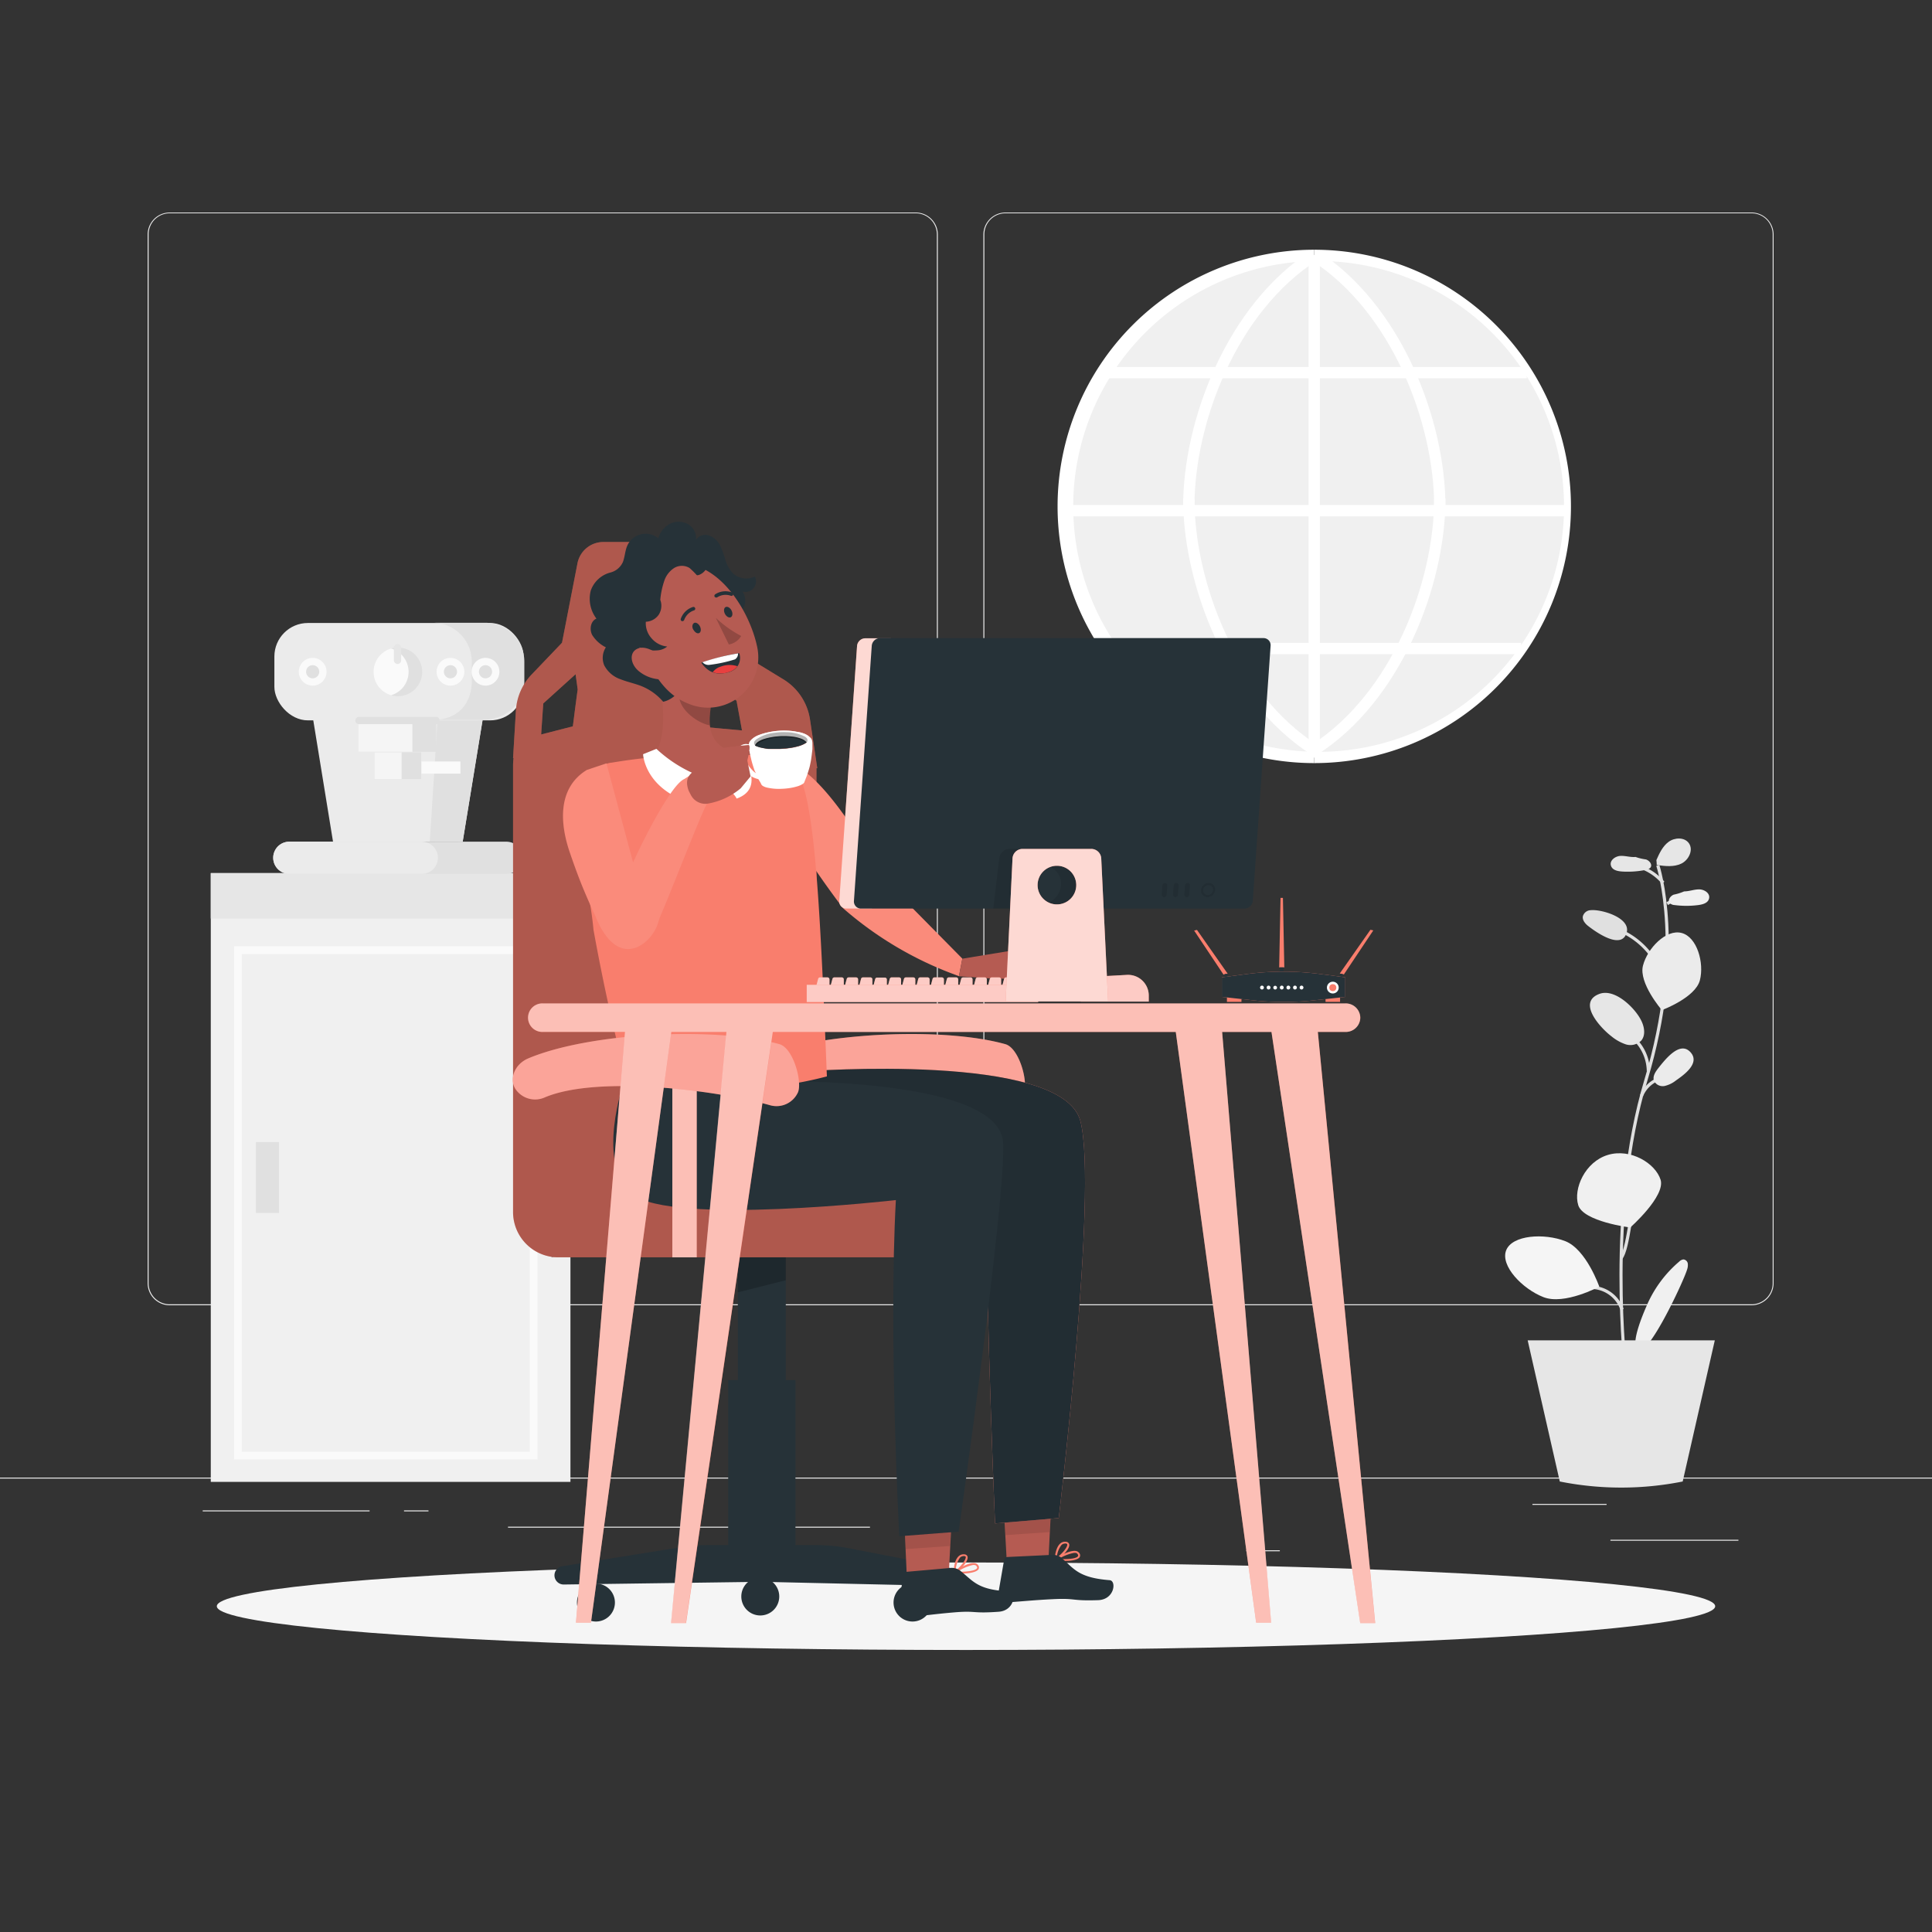 <svg xmlns="http://www.w3.org/2000/svg" viewBox="0 0 500 500"><rect x="0" y="0" width="500" height="500" fill="#333333" stroke="none"/><g id="freepik--background-complete--inject-2"><rect x="416.78" y="398.49" width="33.12" height="0.25" style="fill:#ebebeb"></rect><rect x="322.53" y="401.21" width="8.69" height="0.25" style="fill:#ebebeb"></rect><rect x="396.59" y="389.21" width="19.19" height="0.25" style="fill:#ebebeb"></rect><rect x="52.46" y="390.89" width="43.19" height="0.25" style="fill:#ebebeb"></rect><rect x="104.56" y="390.89" width="6.33" height="0.25" style="fill:#ebebeb"></rect><rect x="131.47" y="395.11" width="93.68" height="0.25" style="fill:#ebebeb"></rect><path d="M237,337.8H43.91a5.71,5.71,0,0,1-5.7-5.71V60.66A5.71,5.71,0,0,1,43.91,55H237a5.71,5.71,0,0,1,5.71,5.71V332.09A5.71,5.71,0,0,1,237,337.8ZM43.91,55.2a5.46,5.46,0,0,0-5.45,5.46V332.09a5.46,5.46,0,0,0,5.45,5.46H237a5.47,5.47,0,0,0,5.46-5.46V60.66A5.47,5.47,0,0,0,237,55.2Z" style="fill:#ebebeb"></path><path d="M453.31,337.8H260.21a5.72,5.72,0,0,1-5.71-5.71V60.66A5.72,5.72,0,0,1,260.21,55h193.1A5.71,5.71,0,0,1,459,60.66V332.09A5.71,5.71,0,0,1,453.31,337.8ZM260.21,55.2a5.47,5.47,0,0,0-5.46,5.46V332.09a5.47,5.47,0,0,0,5.46,5.46h193.1a5.47,5.47,0,0,0,5.46-5.46V60.66a5.47,5.47,0,0,0-5.46-5.46Z" style="fill:#ebebeb"></path><rect y="382.4" width="500" height="0.25" style="fill:#ebebeb"></rect><rect x="54.55" y="225.96" width="93.08" height="157.55" style="fill:#f0f0f0"></rect><rect x="54.55" y="225.96" width="97.3" height="11.75" style="fill:#e6e6e6"></rect><g id="freepik--coffee-machine--inject-2"><polygon points="119.74 217.85 86.19 217.85 80.92 185.46 125.02 185.46 119.74 217.85" style="fill:#ebebeb"></polygon><polygon points="124.89 186.43 113.23 186.46 111.23 217.8 119.74 217.84 124.89 186.43" style="fill:#e0e0e0"></polygon><rect x="71.01" y="161.23" width="64.51" height="25.2" rx="8.67" style="fill:#ebebeb"></rect><path d="M135.7,171.31v5c0,5.57-4.49,10-11.06,10H112.09c6.58,0,10-4.46,10-10v-5a10.06,10.06,0,0,0-10-10.14h13.56A10.11,10.11,0,0,1,135.7,171.31Z" style="fill:#e0e0e0"></path><rect x="96.89" y="194.69" width="12.1" height="6.93" style="fill:#e0e0e0"></rect><rect x="96.89" y="194.69" width="7.06" height="6.93" style="fill:#f5f5f5"></rect><path d="M135.22,222a4.15,4.15,0,0,1-4.16,4.15H74.87a4.16,4.16,0,0,1,0-8.32h56.19A4.17,4.17,0,0,1,135.22,222Z" style="fill:#e0e0e0"></path><path d="M113.33,222a4.15,4.15,0,0,1-4.16,4.15H74.87a4.16,4.16,0,0,1,0-8.32h34.3A4.17,4.17,0,0,1,113.33,222Z" style="fill:#ebebeb"></path><path d="M109.27,173.88a6.31,6.31,0,0,1-6.3,6.3,6.41,6.41,0,0,1-1.77-.25,6.3,6.3,0,0,1,0-12.1,6.06,6.06,0,0,1,1.77-.25A6.31,6.31,0,0,1,109.27,173.88Z" style="fill:#e0e0e0"></path><path d="M105.74,173.88a6.31,6.31,0,0,1-4.54,6.05,6.3,6.3,0,0,1,0-12.1A6.3,6.3,0,0,1,105.74,173.88Z" style="fill:#fafafa"></path><rect x="92.74" y="186.5" width="20.16" height="8.06" style="fill:#e0e0e0"></rect><rect x="92.74" y="186.5" width="13.99" height="8.06" style="fill:#f5f5f5"></rect><circle cx="116.58" cy="173.85" r="2.65" style="fill:#e0e0e0"></circle><circle cx="125.65" cy="173.85" r="2.65" style="fill:#e0e0e0"></circle><circle cx="80.92" cy="173.85" r="2.65" style="fill:#e0e0e0"></circle><rect x="109.08" y="197.07" width="10.08" height="3.15" style="fill:#fafafa"></rect></g><path d="M112.92,187.41H92.82a.95.95,0,0,1,0-1.89h20.1a.95.95,0,0,1,0,1.89Z" style="fill:#e0e0e0"></path><path d="M116.58,177.44a3.59,3.59,0,1,1,3.59-3.59A3.59,3.59,0,0,1,116.58,177.44Zm0-5.29a1.7,1.7,0,1,0,1.7,1.7A1.7,1.7,0,0,0,116.58,172.15Z" style="fill:#fafafa"></path><path d="M125.65,177.44a3.59,3.59,0,1,1,3.59-3.59A3.59,3.59,0,0,1,125.65,177.44Zm0-5.29a1.7,1.7,0,1,0,1.7,1.7A1.7,1.7,0,0,0,125.65,172.15Z" style="fill:#fafafa"></path><path d="M80.92,177.44a3.59,3.59,0,1,1,3.59-3.59A3.59,3.59,0,0,1,80.92,177.44Zm0-5.29a1.7,1.7,0,1,0,1.7,1.7A1.7,1.7,0,0,0,80.92,172.15Z" style="fill:#fafafa"></path><path d="M102.88,171.84a1,1,0,0,1-.95-.94v-3.15a.95.95,0,1,1,1.89,0v3.15A.94.94,0,0,1,102.88,171.84Z" style="fill:#e6e6e6"></path><path d="M138.6,377.21H61.08V245.4H138.6Zm-76.52-1H137.6V246.4H62.08Z" style="fill:#e6e6e6"></path><path d="M139.1,377.71H60.58V244.9H139.1Zm-77.52-1H138.1v0Zm1-1H137.1V246.9H62.58Z" style="fill:#fafafa"></path><rect x="66.22" y="295.57" width="5.99" height="18.33" style="fill:#e0e0e0"></rect><path d="M421.16,355.14l-.82.1c0-.41-5-41.89,5.22-75.78,10.16-33.69,3.16-55.16,3.09-55.37l.78-.26c.07.21,7.15,21.93-3.09,55.86C416.17,313.42,421.1,354.73,421.16,355.14Z" style="fill:#e0e0e0"></path><path d="M430.1,228.71a12.84,12.84,0,0,0-6.88-4.25l.18-.8a13.67,13.67,0,0,1,7.34,4.52Z" style="fill:#e0e0e0"></path><rect x="431.28" y="232.77" width="2.7" height="0.82" transform="translate(-58.74 242.94) rotate(-29.46)" style="fill:#e0e0e0"></rect><path d="M429.22,251.26A19.59,19.59,0,0,0,418.64,241l.3-.76a20.38,20.38,0,0,1,11,10.7Z" style="fill:#e0e0e0"></path><path d="M427,277.18h-.82a11.29,11.29,0,0,0-4.26-8.66l.51-.65A12.13,12.13,0,0,1,427,277.18Z" style="fill:#e0e0e0"></path><path d="M425.18,283.8l-.77-.3a8.3,8.3,0,0,1,4.68-4.62l.29.77A7.42,7.42,0,0,0,425.18,283.8Z" style="fill:#e0e0e0"></path><path d="M419.84,325.84l-.63-.52c1-1.21,1.76-5.81,2.17-8.28.09-.59.18-1.09.24-1.46l.81.16c-.06.35-.15.85-.24,1.43C421.58,320.86,420.9,324.57,419.84,325.84Z" style="fill:#e0e0e0"></path><path d="M419.37,339a8.11,8.11,0,0,0-7.86-5.42l0-.82a9,9,0,0,1,8.68,6Z" style="fill:#e0e0e0"></path><rect x="418.72" y="350.75" width="8.71" height="0.82" transform="translate(-120.67 432.69) rotate(-48.22)" style="fill:#e0e0e0"></rect><path d="M429.76,305.32c1.31,4.26-7.86,12.36-7.86,12.36s-12.13-1.52-13.45-5.78,1.76-11.21,7.64-13S428.44,301.07,429.76,305.32Z" style="fill:#f0f0f0"></path><path d="M439.93,253.69c-1.16,4.52-9.84,7.73-9.84,7.73s-6.06-7-4.89-11.52,6-9.5,10-8.45S441.09,249.17,439.93,253.69Z" style="fill:#ebebeb"></path><path d="M405.09,321.21c5.45,2.13,8.8,11.77,8.8,11.77s-9,4.84-14.44,2.72-11.22-8.11-9.66-12.11S399.64,319.09,405.09,321.21Z" style="fill:#f5f5f5"></path><path d="M417,268.16a11.73,11.73,0,0,0,3.73,2.11,4,4,0,0,0,4-.94c1.17-1.34.86-3.42.12-5-1.45-3.21-6.83-8.66-10.95-7.1C408,259.45,414.39,266.19,417,268.16Z" style="fill:#e6e6e6"></path><path d="M429.24,276.34c-.78,1-1.61,2.19-1.19,3.36a2.51,2.51,0,0,0,2.75,1.35,7.39,7.39,0,0,0,2.95-1.44c2.1-1.46,6.41-4.53,3.66-7.39S430.88,274.3,429.24,276.34Z" style="fill:#ebebeb"></path><path d="M411.64,235.56a2.16,2.16,0,0,0-2,1.59c-.18,1,.68,2,1.52,2.61,2.09,1.61,8.37,6,9.77,1.76C422.29,237.56,414.42,235.25,411.64,235.56Z" style="fill:#e0e0e0"></path><path d="M423.21,221.78c-1.29.12-2.58-.35-3.88-.27s-2.74,1.13-2.45,2.4,1.72,1.56,2.92,1.64a23.7,23.7,0,0,0,6.12-.42,1.89,1.89,0,0,0,1.24-.63c.53-.77-.31-1.81-1.2-2.08a13.4,13.4,0,0,1-2.71-.65Z" style="fill:#e6e6e6"></path><path d="M435.87,230.69c1.3,0,2.55-.52,3.86-.52s2.8.94,2.6,2.23-1.62,1.67-2.81,1.83a23.81,23.81,0,0,1-6.14,0,1.9,1.9,0,0,1-1.28-.55c-.57-.73.19-1.82,1.07-2.15a13.07,13.07,0,0,0,2.66-.83Z" style="fill:#f0f0f0"></path><path d="M434.59,326.49a1.81,1.81,0,0,1,1.1-.55A1.27,1.27,0,0,1,436.8,327a3.55,3.55,0,0,1-.21,1.64c-.88,2.95-10.78,24.31-13.06,20.47-1.34-2.27,2-9.77,2.94-11.9A31,31,0,0,1,434.59,326.49Z" style="fill:#f0f0f0"></path><path d="M428.67,222.59c.78-1.76,1.63-3.61,3.19-4.74s4.06-1.22,5.2.34c1.27,1.74,0,4.39-1.95,5.32s-4.22.65-6.36.35c0-.32,0-.63-.05-1Z" style="fill:#e6e6e6"></path><path d="M435.48,383.41h0a81.1,81.1,0,0,1-31.81,0h0l-8.31-36.53h48.43Z" style="fill:#e6e6e6"></path><circle cx="339.95" cy="131.07" r="64.97" transform="translate(156.12 445.64) rotate(-80.78)" style="fill:#f0f0f0"></circle><path d="M340.13,197.49a66.43,66.43,0,0,1,0-132.86v2.92a63.51,63.51,0,0,0,0,127Z" style="fill:#fff"></path><path d="M340.13,197.49v-2.93a63.51,63.51,0,1,0,0-127V64.63a66.43,66.43,0,1,1,0,132.86Z" style="fill:#fff"></path><path d="M374.08,131.07h-2.92c0-21.53-10.93-50.33-31.81-63.73l1.57-2.46C362.69,78.84,374.08,108.75,374.08,131.07Z" style="fill:#fff"></path><path d="M340.92,195.29l-1.57-2.47c20.88-13.39,31.81-42.2,31.81-63.73h2.92C374.08,151.41,362.69,181.32,340.92,195.29Z" style="fill:#fff"></path><path d="M309.12,131.06h-2.93c0-22.33,11.39-52.23,33.15-66.2l1.58,2.46C320,80.72,309.12,109.53,309.12,131.06Z" style="fill:#fff"></path><path d="M339.34,195.27c-21.76-14-33.15-43.87-33.15-66.19h2.93c0,21.52,10.92,50.33,31.8,63.73Z" style="fill:#fff"></path><rect x="338.67" y="66.09" width="2.92" height="129.93" style="fill:#fff"></rect><rect x="285.15" y="94.99" width="109.98" height="2.92" style="fill:#fff"></rect><rect x="275.2" y="130.7" width="129.87" height="2.92" style="fill:#fff"></rect><rect x="286.6" y="166.39" width="107.07" height="2.92" style="fill:#fff"></rect></g><g id="freepik--Shadow--inject-2"><ellipse id="freepik--path--inject-2" cx="250" cy="415.69" rx="193.89" ry="11.32" style="fill:#f5f5f5"></ellipse></g><g id="freepik--Character--inject-2"><path d="M231.25,414.74a4.91,4.91,0,1,0,4.9-4.91,4.9,4.9,0,0,0-4.9,4.91Z" style="fill:#263238"></path><path d="M159.14,414.74a4.91,4.91,0,1,1-4.91-4.91,4.91,4.91,0,0,1,4.91,4.91Z" style="fill:#263238"></path><path d="M201.67,413.17a4.91,4.91,0,1,1-4.91-4.91,4.91,4.91,0,0,1,4.91,4.91Z" style="fill:#263238"></path><path d="M143.54,408.15a2.39,2.39,0,0,0,2.42,1.92l51.19-.7,47.95,1.08a2.38,2.38,0,0,0,.53-4.72l-26.18-5.09a44.73,44.73,0,0,0-8.24-.77H183.07a44.51,44.51,0,0,0-8.22.77l-29.43,4.71A2.39,2.39,0,0,0,143.54,408.15Z" style="fill:#263238"></path><rect x="188.45" y="357.16" width="17.41" height="50.13" style="fill:#263238"></rect><rect x="190.95" y="325.4" width="12.41" height="32.01" style="fill:#263238"></rect><polygon points="203.36 331.33 190.94 334.46 190.94 325.4 203.36 325.4 203.36 331.33" style="opacity:0.2;isolation:isolate"></polygon><path d="M142.75,325.27v.12h1.69A11.8,11.8,0,0,1,142.75,325.27Z" style="fill:#263238"></path><path d="M274.35,313.13a21.1,21.1,0,0,0-18.16-10.37H211.3V199.05a1.93,1.93,0,0,0,0-.24l.21,0-1.88-12.59a14.69,14.69,0,0,0-6.85-10.38L188.3,167l-7.58-22.12a6.85,6.85,0,0,0-6.46-4.61H156.14a6.82,6.82,0,0,0-6.69,5.51l-4,20.56-7.86,8.22a14.71,14.71,0,0,0-4.07,9.31l-.74,12.33.13,0a15.07,15.07,0,0,0-.13,2V313.67a11.72,11.72,0,0,0,10,11.6h0a11.76,11.76,0,0,0,1.68.12H267.36a8.1,8.1,0,0,0,7-12.26ZM148.52,185.9c-.09.7-.18,1.4-.27,2.08l-2.2.56h0l-6,1.54.42-6.23.13-1.8,8.36-7.56.37,2.67.17,1.28S149,182.06,148.52,185.9Zm31.06,2-.83-9.89.71-1.74.14-.32.75-1.89,3.92,1.89,6.35,5.41,1.41,7.68Z" style="fill:#F97E6D"></path><path d="M274.35,313.13a21.1,21.1,0,0,0-18.16-10.37H211.3V199.05a1.93,1.93,0,0,0,0-.24l.21,0-1.88-12.59a14.69,14.69,0,0,0-6.85-10.38L188.3,167l-7.58-22.12a6.85,6.85,0,0,0-6.46-4.61H156.14a6.82,6.82,0,0,0-6.69,5.51l-4,20.56-7.86,8.22a14.71,14.71,0,0,0-4.07,9.31l-.74,12.33.13,0a15.07,15.07,0,0,0-.13,2V313.67a11.72,11.72,0,0,0,10,11.6h0a11.76,11.76,0,0,0,1.68.12H267.36a8.1,8.1,0,0,0,7-12.26ZM148.52,185.9c-.09.7-.18,1.4-.27,2.08l-2.2.56h0l-6,1.54.42-6.23.13-1.8,8.36-7.56.37,2.67.17,1.28S149,182.06,148.52,185.9Zm31.06,2-.83-9.89.71-1.74.14-.32.75-1.89,3.92,1.89,6.35,5.41,1.41,7.68Z" style="opacity:0.3"></path><path d="M199.46,284c13.55-5.72,44-1.95,58.18,2a6.09,6.09,0,0,0,7.35-3.35h0c1.11-2.8-1.24-11.42-4.81-12.42-16.55-4.62-49.14-3-65,3.68-3.42,1.44-4.91,5.07-3.45,7.7h0A6.09,6.09,0,0,0,199.46,284Z" style="fill:#F97E6D"></path><g style="opacity:0.3"><path d="M199.46,284c13.55-5.72,44-1.95,58.18,2a6.09,6.09,0,0,0,7.35-3.35h0c1.11-2.8-1.24-11.42-4.81-12.42-16.55-4.62-49.14-3-65,3.68-3.42,1.44-4.91,5.07-3.45,7.7h0A6.09,6.09,0,0,0,199.46,284Z" style="fill:#fff"></path></g><rect x="232.51" y="279.67" width="6.31" height="26.92" style="fill:#263238"></rect><rect x="232.51" y="279.67" width="6.31" height="45.73" style="fill:#263238"></rect><polygon points="259.41 383.51 260.6 405.02 271.32 404.15 272.34 383.74 259.41 383.51" style="fill:#b55b52"></polygon><path d="M273.19,403.81a.27.27,0,0,1-.21-.19.24.24,0,0,1,.11-.26c.15-.1,3.68-2.35,5.44-1.95a1.3,1.3,0,0,1,.8.54.9.9,0,0,1,.07,1.06c-.4.58-1.73.88-3,.94A17.94,17.94,0,0,1,273.19,403.81Zm.78-.37c1.95.15,4.57,0,5-.69.06-.09.12-.24-.08-.54a.69.69,0,0,0-.5-.32,1.83,1.83,0,0,0-.47,0A11.62,11.62,0,0,0,274,403.44Z" style="fill:#F97E6D"></path><path d="M273.06,403.8a.22.22,0,0,1-.12-.21c0-.13.15-2.95,1.42-4.1a1.81,1.81,0,0,1,1.35-.49c.68,0,.91.37,1,.65.28,1.16-2.11,3.53-3.33,4.14a.18.18,0,0,1-.1,0A.2.2,0,0,1,273.06,403.8Zm2.51-4.32a1.27,1.27,0,0,0-.84.35,5.72,5.72,0,0,0-1.22,3.25c1.25-.83,2.8-2.67,2.7-3.37,0-.06-.06-.24-.5-.25l-.14,0Z" style="fill:#F97E6D"></path><path d="M272.06,402.41l-11.34.54a.92.92,0,0,0-.86.76L258.25,413a1.52,1.52,0,0,0,1.23,1.76,1.15,1.15,0,0,0,.32,0c4.09-.26,7.71-.66,12.8-.9,6-.29,4.52.5,11.59.26,4.26-.14,4.8-5,3-5.17-8.31-.64-9.29-3.09-12.62-5.9A3.67,3.67,0,0,0,272.06,402.41Z" style="fill:#263238"></path><polygon points="260.24 397.28 271.64 396.51 272.34 382.54 259.41 382.31 260.24 397.28" style="opacity:0.1"></polygon><path d="M256,302.83c0,.19.09.39.14.58a55.54,55.54,0,0,0-1.22-7.88c-3.67-14.27-41.86-16.65-57.48-17l-18.78,2.06s-1.75,15,2.72,24.56S256,302.83,256,302.83Z" style="opacity:0.4"></path><polygon points="233.82 388.64 234.79 410.5 245.39 410.11 246.64 386.96 233.82 388.64" style="fill:#b55b52"></polygon><path d="M247.06,407.15a.24.24,0,0,1-.21-.19.24.24,0,0,1,.09-.26c.15-.11,3.59-2.48,5.36-2.15a1.27,1.27,0,0,1,.83.5.94.94,0,0,1,.11,1.07c-.38.59-1.69.94-3,1.05A18,18,0,0,1,247.06,407.15Zm.77-.4c1.95.07,4.56-.17,5-.88.07-.09.12-.24-.09-.53a.68.68,0,0,0-.51-.31,1.93,1.93,0,0,0-.48,0A11.42,11.42,0,0,0,247.83,406.75Z" style="fill:#F97E6D"></path><path d="M246.93,407.15a.26.26,0,0,1-.13-.22c0-.13,0-2.95,1.27-4.15a1.83,1.83,0,0,1,1.33-.53c.68,0,.92.33,1,.61.32,1.15-2,3.61-3.17,4.26a.12.12,0,0,1-.1,0A.25.25,0,0,1,246.93,407.15Zm2.34-4.42a1.28,1.28,0,0,0-.82.38,5.82,5.82,0,0,0-1.1,3.29c1.22-.87,2.7-2.76,2.58-3.46,0-.06-.07-.24-.52-.24l-.14,0Z" style="fill:#F97E6D"></path><path d="M245.88,405.79l-11.31,1a.9.9,0,0,0-.83.78l-1.26,9.38a1.52,1.52,0,0,0,1.29,1.72,1.16,1.16,0,0,0,.32,0c4.08-.42,7.68-.95,12.76-1.38,6-.51,4.54.34,11.59-.17,4.25-.3,4.61-5.2,2.79-5.28-8.32-.33-9.39-2.74-12.82-5.42A3.66,3.66,0,0,0,245.88,405.79Z" style="fill:#263238"></path><polygon points="245.9 400.1 246.5 389.07 233.88 389.35 234.4 400.9 245.9 400.1" style="opacity:0.1"></polygon><path d="M208.36,277.27s66.63-5.1,71.25,12.88S274,392.87,274,392.87l-16.48,1.39s-2.16-50-2.47-91.36c0,0-70.14,11.81-74.62,2.29s-2.72-24.56-2.72-24.56Z" style="fill:#F97E6D"></path><path d="M208.36,277.27s66.63-5.1,71.25,12.88S274,392.87,274,392.87l-16.48,1.39s-2.16-50-2.47-91.36c0,0-70.14,11.81-74.62,2.29s-2.72-24.56-2.72-24.56Z" style="fill:#263238"></path><path d="M208.36,277.27s66.63-5.1,71.25,12.88S274,392.87,274,392.87l-16.48,1.39s-2.16-50-2.47-91.36c0,0-70.14,11.81-74.62,2.29s-2.72-24.56-2.72-24.56Z" style="opacity:0.1"></path><path d="M191.53,279.89s67.17-2.61,68.09,15.93c.72,14.49-11.52,100.57-11.52,100.57l-15.36,1.19s-2.81-51.72-.89-87c0,0-58,6.65-68.17-1.51-9.74-7.78-2.16-29.26-2.16-29.26Z" style="fill:#263238"></path><g id="freepik--group--inject-2"><path d="M218.24,235.09h0A92.69,92.69,0,0,0,246.5,252l1.67.63.88-4.54L228.73,227.5s-16.86-31.72-26.54-29.95C190.7,199.65,218.24,235.09,218.24,235.09Z" style="fill:#F97E6D"></path><g style="opacity:0.1"><path d="M218.24,235.09h0A92.69,92.69,0,0,0,246.5,252l1.67.63.88-4.54L228.73,227.5s-16.86-31.72-26.54-29.95C190.7,199.65,218.24,235.09,218.24,235.09Z" style="fill:#fff"></path></g><path d="M248.17,252.65l.88-4.54,12.18-2s11.9,5.89,9.19,7.18H257.27Z" style="fill:#b55b52"></path><path d="M214,278.57h0a95.4,95.4,0,0,1-30.1,3l-21.82-1.29c-.53-4.48-3.88-14.32-8.49-39.67-1.15-12.77-4.73-16.82-.6-36.12a.52.52,0,0,1,0-.11,6.09,6.09,0,0,1,5.17-7h.12c3.22-.54,7.27-1.12,11.26-1.42a214.89,214.89,0,0,1,22.84-.7,66.23,66.23,0,0,1,7.56,1,9.58,9.58,0,0,1,7.6,6.06C211.11,212.53,212.34,237,214,278.57Z" style="fill:#F97E6D"></path><path d="M184.39,201.66c-11.29,1-15.62-5.7-15.62-5.7,4.82-5.11,2.5-18.45.59-25.76l6.26,4.88,8.53,6.66a32,32,0,0,0-.43,3.39,14.27,14.27,0,0,0,0,2.45v0l0,.14c.38,3.41,2.27,6.25,7.63,7.35C191.39,195.1,194,200.8,184.39,201.66Z" style="fill:#b55b52"></path><path d="M171.62,181.61a14.45,14.45,0,0,0-5.5-4c-1.78-.72-3.69-1.09-5.47-1.8a7.49,7.49,0,0,1-4.28-3.63,5,5,0,0,1,.43-4.65,8.77,8.77,0,0,1-3.55-3.21c-.75-1.46-.4-3.6,1.11-4.22a8.48,8.48,0,0,1-1.47-7.26,7.33,7.33,0,0,1,5-4.65,4.83,4.83,0,0,0,3.33-2.78c.52-1.39.54-2.93,1.16-4.28a5.18,5.18,0,0,1,8-1.81,6.11,6.11,0,0,1,2.87-3.7,5,5,0,0,1,4.74,0,4.14,4.14,0,0,1,2.12,4.13,2.86,2.86,0,0,1,3.43-1.15,5.13,5.13,0,0,1,2.84,2.62,24.9,24.9,0,0,1,1.36,3.71,8.34,8.34,0,0,0,1.92,3.42,5.12,5.12,0,0,0,5.7.87,2.67,2.67,0,0,1-.35,3,2.62,2.62,0,0,1-2.86.84,4.26,4.26,0,0,1-2,6.33c-3.41-.59-6.7,1.62-8.29,4.69s-2.07,6.6-3.28,9.85S175,180.93,171.62,181.61Z" style="fill:#263238"></path><path d="M184.15,181.74a32,32,0,0,0-.43,3.39,14.27,14.27,0,0,0,0,2.45v0l0,.14c-3.12-.56-7.31-3.7-7.87-6.87a14.44,14.44,0,0,1-.22-3.15Z" style="opacity:0.2;isolation:isolate"></path><path d="M166.43,195.19l3.45-1.39a34.59,34.59,0,0,0,13.75,7.89,13.26,13.26,0,0,0-4.7,6.15C166.75,204.11,166.43,195.19,166.43,195.19Z" style="fill:#fff"></path><path d="M191.33,194.46l-3.27-.58s-1.11,6.8-4.42,7.86c5.9,2.08,7,4.94,7,4.94C198.91,203.71,191.33,194.46,191.33,194.46Z" style="fill:#fff"></path><path d="M162.59,159.05a13.17,13.17,0,0,1,13.08-13.25c10.61-.33,18.3,12.44,20.23,21.36a13,13,0,0,1-17.39,15.09c-6.84-2.58-9.25-7.92-14.13-16.65A13.13,13.13,0,0,1,162.59,159.05Z" style="fill:#b55b52"></path><path d="M159.65,158.61A9.62,9.62,0,0,0,170,168.32a4.46,4.46,0,0,0,2.68-1,6.09,6.09,0,0,1-4.07-2.14,5.83,5.83,0,0,1-1.47-4.27,4.27,4.27,0,0,0,3.35-1.84,4.32,4.32,0,0,0,.39-3.83,20.88,20.88,0,0,1,1-4.81,6.34,6.34,0,0,1,2.51-3.38,3.83,3.83,0,0,1,4.07-.05,22.31,22.31,0,0,1,1.83,1.81c.65.56,6.36-3-1.27-5.65a14.43,14.43,0,0,0-13.33,2.51C162,148.6,159.71,153.91,159.65,158.61Z" style="fill:#263238"></path><path d="M191.34,169.06s-2.73.16-9.85,2.45c1.51,2.13,3.62,3.56,7.27,2.39a3.74,3.74,0,0,0,2.66-4.5C191.4,169.29,191.37,169.17,191.34,169.06Z" style="fill:#263238"></path><path d="M186.53,172.52a6.38,6.38,0,0,1,4.31-.1,4,4,0,0,1-2.07,1.45,6.38,6.38,0,0,1-4.31.1A3.86,3.86,0,0,1,186.53,172.52Z" style="fill:#e83f3f"></path><path d="M191,169.1a1.72,1.72,0,0,1-.78,1.54,36.12,36.12,0,0,1-6.49,1.41,2.07,2.07,0,0,1-1.93-.67A56.22,56.22,0,0,1,191,169.1Z" style="fill:#fff"></path><path d="M188.63,166.79a4.61,4.61,0,0,0,3.19-2.2,29.46,29.46,0,0,1-6.56-4.68Z" style="opacity:0.2;isolation:isolate"></path><path d="M165,167.87c2.3-1,5.64,1.32,7.23,3.24,1.76,2.14,1.56,4.64-1.13,4.72a9.45,9.45,0,0,1-5.9-2.24C163.16,171.82,162.75,168.86,165,167.87Z" style="fill:#b55b52"></path><path d="M179.68,161.2c.48-.21,1.2.28,1.51,1s.21,1.43-.27,1.65-1.11-.24-1.52-.94S179.19,161.41,179.68,161.2Z" style="fill:#263238"></path><path d="M187.82,157.09c.49-.2,1.17.21,1.52.94s.25,1.51-.24,1.72-1.17-.22-1.52-.95S187.34,157.3,187.82,157.09Z" style="fill:#263238"></path><path d="M185.15,154.59a.53.53,0,0,0,.46,0,4,4,0,0,1,3.49-.42.46.46,0,0,0,.62-.21v0a.48.48,0,0,0-.24-.63h0a4.93,4.93,0,0,0-4.37.46.49.49,0,0,0-.16.66A.58.58,0,0,0,185.15,154.59Z" style="fill:#263238"></path><path d="M176.71,160.74a.48.48,0,0,0,.35-.28,4.06,4.06,0,0,1,2.51-2.48.46.46,0,0,0,.35-.55v0a.47.47,0,0,0-.57-.35h0a4.92,4.92,0,0,0-3.16,3.05.48.48,0,0,0,.28.62A.53.53,0,0,0,176.71,160.74Z" style="fill:#263238"></path><path d="M163.84,223.18l1.26-2.66c1.65-3.5,8.6-17.44,12-18.91l1.24-.79L183,208c-.81.69-9.7,23.64-11.82,28.44a18,18,0,0,0-.83,2.26C168.94,244,160,252,154,236.89c-1.49-3.19-2.86-6.33-4.09-9.5-.63-1.65-1.2-3.2-1.77-4.83-.1-.29-.31-.88-.58-1.67-2.77-7.91-3.24-17,4.31-21.63l5.08-1.71Z" style="fill:#F97E6D"></path><g style="opacity:0.1"><path d="M163.84,223.18l1.26-2.66c1.65-3.5,8.6-17.44,12-18.91l1.24-.79L183,208c-.81.69-9.7,23.64-11.82,28.44a18,18,0,0,0-.83,2.26C168.94,244,160,252,154,236.89c-1.49-3.19-2.86-6.33-4.09-9.5-.63-1.65-1.2-3.2-1.77-4.83-.1-.29-.31-.88-.58-1.67-2.77-7.91-3.24-17,4.31-21.63l5.08-1.71Z" style="fill:#fff"></path></g><path d="M190.64,195.65a5.09,5.09,0,0,0,.23,1,7.64,7.64,0,0,0,.59,1.38,6.87,6.87,0,0,0,1.24,1.55l.33.29a6.66,6.66,0,0,0,.95.73,6,6,0,0,0,2.11,1,.44.44,0,0,1,.32.26c.09.19.21.36.31.53s.17.31.24.46a1.08,1.08,0,0,0,.46.55,3.83,3.83,0,0,0,1.3.47,13.84,13.84,0,0,0,3.63.27,16.83,16.83,0,0,0,1.88-.17,13.57,13.57,0,0,0,2-.43,5.46,5.46,0,0,0,1.49-.64,1,1,0,0,0,.45-.48c.05-.12.06-.22.12-.34l.4-1c.2-.49.36-1,.51-1.5a13.22,13.22,0,0,0,.42-1.49c.1-.52.22-1,.3-1.56.13-.88.23-1.76.33-2.65,0-.42,0-.9,0-1.32a3.44,3.44,0,0,0-.11-1,1.52,1.52,0,0,0-.36-.61,4.77,4.77,0,0,0-1.65-1.08,8.06,8.06,0,0,0-1.81-.48c-.26,0-.51-.1-.77-.13a19.16,19.16,0,0,0-8.14.61,12.54,12.54,0,0,0-1.55.57,6.26,6.26,0,0,0-1.22.8,2.79,2.79,0,0,0-.7.83,1.87,1.87,0,0,0-.13.4c0,.16,0,.17-.2.14a2.45,2.45,0,0,0-2.34.74,2.64,2.64,0,0,0-.49.94A3.25,3.25,0,0,0,190.64,195.65Zm6.71-2.08a7.31,7.31,0,0,1-1.6-.45,1,1,0,0,1-.35-.19,2.13,2.13,0,0,1,.68-.81,4.6,4.6,0,0,1,.6-.37,6.53,6.53,0,0,1,1.13-.46,14.9,14.9,0,0,1,1.84-.44,18,18,0,0,1,1.8-.22c.56,0,1-.06,1.58-.06a18.86,18.86,0,0,1,2.12.14,9.56,9.56,0,0,1,2.1.49,3.57,3.57,0,0,1,1.52,1l-.05,0-.15.11a4,4,0,0,1-.44.27,8.19,8.19,0,0,1-1.81.67l-.43.1-.24.06a13.84,13.84,0,0,1-1.41.24,10.4,10.4,0,0,1-1.38.14l-1.07.08h-.31c-.48,0-.95,0-1.43,0s-.84,0-1.26,0A14.37,14.37,0,0,1,197.35,193.57Zm-4.52,1.64a1,1,0,0,1,.81-.81l.31,0c.12.69.29,1.34.44,2,.19.87.46,1.71.73,2.55a4.54,4.54,0,0,0,.54,1.18l-.5-.38a8.94,8.94,0,0,1-2.21-3A2.45,2.45,0,0,1,192.83,195.21Z" style="fill:#fff"></path><path d="M194.91,193.3c1.08.89,3.43,1.33,7.27,1.11s6.13-.93,7.09-1.93a1.52,1.52,0,0,0-.19-2.12,5.36,5.36,0,0,0-.92-.48,8.06,8.06,0,0,0-1.81-.48l-.77-.14a19.18,19.18,0,0,0-8.14.63,12.48,12.48,0,0,0-1.55.56,7,7,0,0,0-.75.44h0A1.55,1.55,0,0,0,194.91,193.3Zm.48-.37a2.06,2.06,0,0,1,.68-.81,4.6,4.6,0,0,1,.6-.37,6.32,6.32,0,0,1,1.14-.46,15.74,15.74,0,0,1,1.83-.44,18,18,0,0,1,1.8-.22,13.83,13.83,0,0,1,1.58,0,16.64,16.64,0,0,1,2.12.13,9.93,9.93,0,0,1,2.09.49,3.45,3.45,0,0,1,1.52,1l0,0-.16.12a3.78,3.78,0,0,1-.43.26,8.58,8.58,0,0,1-1.81.67l-.44.11-.24.05c-.46.1-.93.18-1.4.25s-.92.11-1.39.14-.71.06-1.07.07h-.32c-.47,0-.94,0-1.42,0s-.84,0-1.26-.06a14.56,14.56,0,0,1-1.45-.23,7.39,7.39,0,0,1-1.59-.45A1,1,0,0,1,195.39,192.93Z" style="fill:#fff;opacity:0.7"></path><path d="M195.41,192.92a2.07,2.07,0,0,1,.68-.8,4.6,4.6,0,0,1,.6-.37,7,7,0,0,1,1.14-.46,16.25,16.25,0,0,1,1.83-.44c.61-.11,1.19-.17,1.8-.22a14,14,0,0,1,1.58,0,16.53,16.53,0,0,1,2.12.13,9.56,9.56,0,0,1,2.1.49,3.47,3.47,0,0,1,1.52,1l0,0-.16.13a3.07,3.07,0,0,1-.43.26,8.94,8.94,0,0,1-1.81.67l-.44.11-.24.05c-.46.1-.93.18-1.4.25s-.92.11-1.38.14-.72.05-1.08.07h-.31c-.48,0-1,0-1.42,0s-.85,0-1.26-.06a14.11,14.11,0,0,1-1.45-.23,7.23,7.23,0,0,1-1.59-.45A.86.86,0,0,1,195.41,192.92Z" style="fill:none"></path><path d="M195.41,192.92a2.07,2.07,0,0,1,.68-.8,4.6,4.6,0,0,1,.6-.37,7,7,0,0,1,1.14-.46,16.25,16.25,0,0,1,1.83-.44c.61-.11,1.19-.17,1.8-.22a14,14,0,0,1,1.58,0,16.53,16.53,0,0,1,2.12.13,9.56,9.56,0,0,1,2.1.49,3.47,3.47,0,0,1,1.52,1l0,0-.16.13a3.07,3.07,0,0,1-.43.26,8.94,8.94,0,0,1-1.81.67l-.44.11-.24.05c-.46.1-.93.18-1.4.25s-.92.11-1.38.14-.72.05-1.08.07h-.31c-.48,0-1,0-1.42,0s-.85,0-1.26-.06a14.11,14.11,0,0,1-1.45-.23,7.23,7.23,0,0,1-1.59-.45A.86.86,0,0,1,195.41,192.92Z" style="fill:none"></path><path d="M195.4,192.93a1,1,0,0,0,.35.19,7.31,7.31,0,0,0,1.6.45,14.37,14.37,0,0,0,1.44.23c.42,0,.84,0,1.26,0s.95,0,1.43,0h.31l1.07-.08a10.4,10.4,0,0,0,1.38-.14,13.84,13.84,0,0,0,1.41-.24l.24-.06.43-.1a8.19,8.19,0,0,0,1.81-.67,4,4,0,0,0,.44-.27l.15-.11.05,0a3.57,3.57,0,0,0-1.52-1,9.56,9.56,0,0,0-2.1-.49,18.86,18.86,0,0,0-2.12-.14c-.57,0-1,0-1.58.06a18,18,0,0,0-1.8.22,14.9,14.9,0,0,0-1.84.44,6.53,6.53,0,0,0-1.13.46,4.6,4.6,0,0,0-.6.37A2.13,2.13,0,0,0,195.4,192.93Z" style="fill:#263238"></path><path d="M195.35,191.74a2.75,2.75,0,0,1,.42-.42,10.38,10.38,0,0,1,4.79-1.68,14.75,14.75,0,0,1,2.89-.15,11.08,11.08,0,0,1,4.81,1.12,2.94,2.94,0,0,1,.46.36.85.85,0,0,1,.08,1.15,1.22,1.22,0,0,1-.17.15h0c-1.48-1.45-5.35-1.5-6.63-1.48s-5.1.62-6.41,2.22h0a.76.76,0,0,1-.19-.12A.86.86,0,0,1,195.35,191.74Z" style="opacity:0.3"></path><path d="M193.41,196.82l.84,4.11L191.71,204a18,18,0,0,1-8.67,4,4.22,4.22,0,0,1-4.26-2.29l-.41-.79a5,5,0,0,1-.4-1.12c-.51-2.12.21-3.32,2-4.56l6.19-5.44c.46-.33,7.52-1,7.52-1C194.44,192.82,193.56,196.06,193.41,196.82Z" style="fill:#b55b52"></path></g><rect x="174" y="279.67" width="6.31" height="26.92" style="fill:#263238"></rect><rect x="174" y="279.67" width="6.31" height="45.73" style="fill:#F97E6D"></rect><rect x="174" y="279.67" width="6.31" height="45.73" style="fill:#fff;opacity:0.5"></rect><path d="M141,284c13.55-5.72,44-1.95,58.18,2a6.09,6.09,0,0,0,7.35-3.35h0c1.11-2.8-1.24-11.42-4.81-12.42-16.55-4.62-49.15-3-65,3.68-3.42,1.44-4.91,5.07-3.46,7.7h0A6.11,6.11,0,0,0,141,284Z" style="fill:#F97E6D"></path><g style="opacity:0.3"><path d="M141,284c13.55-5.72,44-1.95,58.18,2a6.09,6.09,0,0,0,7.35-3.35h0c1.11-2.8-1.24-11.42-4.81-12.42-16.55-4.62-49.15-3-65,3.68-3.42,1.44-4.91,5.07-3.46,7.7h0A6.11,6.11,0,0,0,141,284Z" style="fill:#fff"></path></g></g><g id="freepik--Desk--inject-2"><polygon points="161.85 265.81 149.06 419.93 152.94 419.93 173.91 265.81 161.85 265.81" style="fill:#F97E6D"></polygon><polygon points="304.12 265.81 325.09 419.93 328.97 419.93 316.18 265.81 304.12 265.81" style="fill:#F97E6D"></polygon><polygon points="173.67 420.05 177.55 420.05 200.22 265.81 188.16 265.81 173.67 420.05" style="fill:#F97E6D"></polygon><polygon points="340.94 265.81 328.87 265.81 352.02 420.05 355.9 420.05 340.94 265.81" style="fill:#F97E6D"></polygon><path d="M352.06,263.38a3.8,3.8,0,0,0-3.91-3.68H140.54a3.69,3.69,0,1,0,0,7.37H348.15A3.8,3.8,0,0,0,352.06,263.38Z" style="fill:#F97E6D"></path><path d="M352,420.05h3.88l-14.84-153h7.09a3.69,3.69,0,1,0,0-7.37H140.54a3.69,3.69,0,1,0,0,7.37h21.2L149.06,419.93h3.88l20.8-152.86H188l-14.37,153h3.88l22.49-153H304.29l20.8,152.86H329L316.29,267.07h12.77Z" style="fill:#fff;opacity:0.5"></path><path d="M263.31,256.8H266a.51.51,0,0,0,.51-.51v-2.83A.51.51,0,0,0,266,253h-1.93a.5.5,0,0,0-.49.38l-.76,2.83A.51.51,0,0,0,263.31,256.8Z" style="fill:#F97E6D"></path><path d="M259.6,256.8h2.68a.5.5,0,0,0,.51-.51v-2.83a.51.51,0,0,0-.51-.51h-1.92a.51.51,0,0,0-.5.38l-.75,2.83A.51.51,0,0,0,259.6,256.8Z" style="fill:#F97E6D"></path><path d="M255.9,256.8h2.68a.51.51,0,0,0,.51-.51v-2.83a.51.51,0,0,0-.51-.51h-1.92a.51.51,0,0,0-.5.38l-.75,2.83A.51.51,0,0,0,255.9,256.8Z" style="fill:#F97E6D"></path><path d="M252.2,256.8h2.68a.51.51,0,0,0,.51-.51v-2.83a.51.51,0,0,0-.51-.51H253a.5.5,0,0,0-.49.38l-.76,2.83A.51.51,0,0,0,252.2,256.8Z" style="fill:#F97E6D"></path><path d="M248.5,256.8h2.68a.51.51,0,0,0,.51-.51v-2.83a.51.51,0,0,0-.51-.51h-1.93a.5.5,0,0,0-.49.38l-.76,2.83A.51.51,0,0,0,248.5,256.8Z" style="fill:#F97E6D"></path><path d="M244.79,256.8h2.68a.5.5,0,0,0,.51-.51v-2.83a.51.51,0,0,0-.51-.51h-1.92a.5.5,0,0,0-.49.38l-.76,2.83A.51.51,0,0,0,244.79,256.8Z" style="fill:#F97E6D"></path><path d="M241.09,256.8h2.68a.51.51,0,0,0,.51-.51v-2.83a.51.51,0,0,0-.51-.51h-1.92a.51.51,0,0,0-.5.38l-.75,2.83A.51.51,0,0,0,241.09,256.8Z" style="fill:#F97E6D"></path><path d="M237.39,256.8h2.68a.51.51,0,0,0,.51-.51v-2.83a.51.51,0,0,0-.51-.51h-1.92a.5.5,0,0,0-.5.38l-.75,2.83A.5.5,0,0,0,237.39,256.8Z" style="fill:#F97E6D"></path><path d="M233.69,256.8h2.68a.51.51,0,0,0,.51-.51v-2.83a.51.51,0,0,0-.51-.51h-1.93a.5.5,0,0,0-.49.38l-.76,2.83A.51.51,0,0,0,233.69,256.8Z" style="fill:#F97E6D"></path><path d="M230,256.8h2.68a.51.51,0,0,0,.52-.51v-2.83a.51.51,0,0,0-.52-.51h-1.92a.5.5,0,0,0-.49.38l-.76,2.83A.51.51,0,0,0,230,256.8Z" style="fill:#F97E6D"></path><path d="M226.28,256.8H229a.51.51,0,0,0,.51-.51v-2.83A.51.51,0,0,0,229,253H227a.51.51,0,0,0-.5.38l-.75,2.83A.51.51,0,0,0,226.28,256.8Z" style="fill:#F97E6D"></path><path d="M222.58,256.8h2.68a.51.51,0,0,0,.51-.51v-2.83a.51.51,0,0,0-.51-.51h-1.92a.5.5,0,0,0-.5.38l-.75,2.83A.5.5,0,0,0,222.58,256.8Z" style="fill:#F97E6D"></path><path d="M218.88,256.8h2.68a.51.51,0,0,0,.51-.51v-2.83a.51.51,0,0,0-.51-.51h-1.93a.5.5,0,0,0-.49.38l-.76,2.83A.51.51,0,0,0,218.88,256.8Z" style="fill:#F97E6D"></path><path d="M215.18,256.8h2.67a.51.51,0,0,0,.52-.51v-2.83a.51.51,0,0,0-.52-.51h-1.92a.5.5,0,0,0-.49.38l-.76,2.83A.51.51,0,0,0,215.18,256.8Z" style="fill:#F97E6D"></path><path d="M211.47,256.8h2.68a.51.51,0,0,0,.51-.51v-2.83a.51.51,0,0,0-.51-.51h-1.92a.51.51,0,0,0-.5.38l-.75,2.83A.51.51,0,0,0,211.47,256.8Z" style="fill:#F97E6D"></path><g style="opacity:0.6"><path d="M263.31,256.8H266a.51.51,0,0,0,.51-.51v-2.83A.51.51,0,0,0,266,253h-1.93a.5.5,0,0,0-.49.38l-.76,2.83A.51.51,0,0,0,263.31,256.8Z" style="fill:#fff"></path><path d="M259.6,256.8h2.68a.5.5,0,0,0,.51-.51v-2.83a.51.51,0,0,0-.51-.51h-1.92a.51.51,0,0,0-.5.38l-.75,2.83A.51.51,0,0,0,259.6,256.8Z" style="fill:#fff"></path><path d="M255.9,256.8h2.68a.51.51,0,0,0,.51-.51v-2.83a.51.51,0,0,0-.51-.51h-1.92a.51.51,0,0,0-.5.38l-.75,2.83A.51.51,0,0,0,255.9,256.8Z" style="fill:#fff"></path><path d="M252.2,256.8h2.68a.51.51,0,0,0,.51-.51v-2.83a.51.51,0,0,0-.51-.51H253a.5.5,0,0,0-.49.38l-.76,2.83A.51.51,0,0,0,252.2,256.8Z" style="fill:#fff"></path><path d="M248.5,256.8h2.68a.51.51,0,0,0,.51-.51v-2.83a.51.51,0,0,0-.51-.51h-1.93a.5.5,0,0,0-.49.38l-.76,2.83A.51.51,0,0,0,248.5,256.8Z" style="fill:#fff"></path><path d="M244.79,256.8h2.68a.5.5,0,0,0,.51-.51v-2.83a.51.51,0,0,0-.51-.51h-1.92a.5.5,0,0,0-.49.38l-.76,2.83A.51.51,0,0,0,244.79,256.8Z" style="fill:#fff"></path><path d="M241.09,256.8h2.68a.51.51,0,0,0,.51-.51v-2.83a.51.51,0,0,0-.51-.51h-1.92a.51.51,0,0,0-.5.38l-.75,2.83A.51.51,0,0,0,241.09,256.8Z" style="fill:#fff"></path><path d="M237.39,256.8h2.68a.51.51,0,0,0,.51-.51v-2.83a.51.51,0,0,0-.51-.51h-1.92a.5.5,0,0,0-.5.38l-.75,2.83A.5.5,0,0,0,237.39,256.8Z" style="fill:#fff"></path><path d="M233.69,256.8h2.68a.51.51,0,0,0,.51-.51v-2.83a.51.51,0,0,0-.51-.51h-1.93a.5.5,0,0,0-.49.38l-.76,2.83A.51.51,0,0,0,233.69,256.8Z" style="fill:#fff"></path><path d="M230,256.8h2.68a.51.51,0,0,0,.52-.51v-2.83a.51.51,0,0,0-.52-.51h-1.92a.5.5,0,0,0-.49.38l-.76,2.83A.51.51,0,0,0,230,256.8Z" style="fill:#fff"></path><path d="M226.28,256.8H229a.51.51,0,0,0,.51-.51v-2.83A.51.51,0,0,0,229,253H227a.51.51,0,0,0-.5.38l-.75,2.83A.51.51,0,0,0,226.28,256.8Z" style="fill:#fff"></path><path d="M222.58,256.8h2.68a.51.51,0,0,0,.51-.51v-2.83a.51.51,0,0,0-.51-.51h-1.92a.5.5,0,0,0-.5.38l-.75,2.83A.5.5,0,0,0,222.58,256.8Z" style="fill:#fff"></path><path d="M218.88,256.8h2.68a.51.51,0,0,0,.51-.51v-2.83a.51.51,0,0,0-.51-.51h-1.93a.5.5,0,0,0-.49.38l-.76,2.83A.51.51,0,0,0,218.88,256.8Z" style="fill:#fff"></path><path d="M215.18,256.8h2.67a.51.51,0,0,0,.52-.51v-2.83a.51.51,0,0,0-.52-.51h-1.92a.5.5,0,0,0-.49.38l-.76,2.83A.51.51,0,0,0,215.18,256.8Z" style="fill:#fff"></path><path d="M211.47,256.8h2.68a.51.51,0,0,0,.51-.51v-2.83a.51.51,0,0,0-.51-.51h-1.92a.51.51,0,0,0-.5.38l-.75,2.83A.51.51,0,0,0,211.47,256.8Z" style="fill:#fff"></path></g><rect x="208.78" y="254.88" width="59.9" height="4.46" transform="translate(477.46 514.21) rotate(180)" style="fill:#F97E6D"></rect><rect x="208.78" y="254.88" width="59.9" height="4.46" transform="translate(477.46 514.21) rotate(180)" style="fill:#fff;opacity:0.6"></rect><path d="M279.71,259.21H297.3v-1.57a5.36,5.36,0,0,0-5.64-5.34l-6.89.38a5.34,5.34,0,0,0-5.06,5.34Z" style="fill:#F97E6D"></path><path d="M279.71,259.21H297.3v-1.57a5.36,5.36,0,0,0-5.64-5.34l-6.89.38a5.34,5.34,0,0,0-5.06,5.34Z" style="fill:#fff;opacity:0.6"></path><path d="M223.94,165.19h6.62l-4.89,69.95h-6.62a1.83,1.83,0,0,1-1.85-2l4.61-66A2.17,2.17,0,0,1,223.94,165.19Z" style="fill:#F97E6D"></path><path d="M223.94,165.19h6.62l-4.89,69.95h-6.62a1.83,1.83,0,0,1-1.85-2l4.61-66A2.17,2.17,0,0,1,223.94,165.19Z" style="fill:#fff;opacity:0.7"></path><path d="M222.85,235.14h99.24a2.17,2.17,0,0,0,2.13-2l4.61-66a1.83,1.83,0,0,0-1.85-2H227.74a2.17,2.17,0,0,0-2.13,2l-4.61,66A1.83,1.83,0,0,0,222.85,235.14Z" style="fill:#263238"></path><path d="M307.1,232.17h0a.69.69,0,0,0,.68-.64l.17-2.37a.59.59,0,0,0-.59-.64h0a.69.69,0,0,0-.68.64l-.17,2.37A.6.6,0,0,0,307.1,232.17Z" style="opacity:0.1"></path><path d="M304.17,232.17h0a.69.69,0,0,0,.68-.64l.17-2.37a.59.59,0,0,0-.59-.64h0a.7.7,0,0,0-.68.64l-.16,2.37A.58.58,0,0,0,304.17,232.17Z" style="opacity:0.1"></path><path d="M301.25,232.17h0a.69.69,0,0,0,.67-.64l.17-2.37a.59.59,0,0,0-.59-.64h0a.7.7,0,0,0-.68.64l-.16,2.37A.59.59,0,0,0,301.25,232.17Z" style="opacity:0.1"></path><path d="M312.78,228.52a2,2,0,0,0-1.95,1.82,1.68,1.68,0,0,0,1.7,1.83,2,2,0,0,0,1.94-1.83A1.67,1.67,0,0,0,312.78,228.52Zm-.22,3.11a1.18,1.18,0,0,1-1.19-1.29,1.39,1.39,0,0,1,1.37-1.28,1.18,1.18,0,0,1,1.2,1.28A1.4,1.4,0,0,1,312.56,231.63Z" style="opacity:0.1"></path><path d="M261.37,219.66a2.85,2.85,0,0,0-2.77,2.47l-1.53,13h24.21l.29-13a2.39,2.39,0,0,0-2.43-2.47Zm3.24,9.4a5.44,5.44,0,0,1,5.34-5,4.59,4.59,0,0,1,4.64,5,5.43,5.43,0,0,1-5.34,5A4.59,4.59,0,0,1,264.61,229.06Z" style="opacity:0.1"></path><path d="M260.26,259.17h26.52l-1.78-37a2.59,2.59,0,0,0-2.59-2.47H264.63a2.6,2.6,0,0,0-2.59,2.47Zm8.27-30.11a5,5,0,1,1,5,5A5,5,0,0,1,268.53,229.06Z" style="fill:#F97E6D"></path><path d="M260.26,259.17h26.52l-1.78-37a2.59,2.59,0,0,0-2.59-2.47H264.63a2.6,2.6,0,0,0-2.59,2.47Zm8.27-30.11a5,5,0,1,1,5,5A5,5,0,0,1,268.53,229.06Z" style="fill:#fff;opacity:0.7"></path><polygon points="316.64 252.22 309.04 240.83 309.78 240.66 317.71 251.98 316.64 252.22" style="fill:#F97E6D"></polygon><polygon points="347.8 252.18 355.41 240.79 354.67 240.62 346.73 251.94 347.8 252.18" style="fill:#F97E6D"></polygon><polygon points="331.05 250.36 332.38 250.36 332.02 232.38 331.4 232.38 331.05 250.36" style="fill:#F97E6D"></polygon><polygon points="347.56 252.14 347.13 252.94 346.24 252.94 347 252 347.56 252.14" style="fill:#263238"></polygon><polygon points="316.86 252.14 317.29 252.94 318.18 252.94 317.41 252 316.86 252.14" style="fill:#263238"></polygon><rect x="330.99" y="250.61" width="1.44" height="0.95" transform="translate(79.23 581.73) rotate(-89.76)" style="fill:#263238"></rect><rect x="343.05" y="256.94" width="3.76" height="2.34" transform="translate(689.86 516.23) rotate(180)" style="fill:#F97E6D"></rect><rect x="317.52" y="256.94" width="3.76" height="2.34" transform="translate(638.81 516.23) rotate(180)" style="fill:#F97E6D"></rect><path d="M316.21,258l8.17.89a72.73,72.73,0,0,0,15.61,0l8.17-.89v-5.07l-6.64-.87a72.92,72.92,0,0,0-18.67,0l-6.64.87Z" style="fill:#F97E6D"></path><path d="M316.21,258l8.17.89a72.73,72.73,0,0,0,15.61,0l8.17-.89v-5.07l-6.64-.87a72.92,72.92,0,0,0-18.67,0l-6.64.87Z" style="fill:#263238"></path><path d="M343.41,255.59a1.52,1.52,0,1,0,1.52-1.52A1.52,1.52,0,0,0,343.41,255.59Z" style="fill:#fff"></path><circle cx="344.93" cy="255.6" r="0.91" style="fill:#F97E6D"></circle><path d="M336.35,255.6a.49.49,0,0,0,.48.48.48.48,0,0,0,0-1A.49.49,0,0,0,336.35,255.6Z" style="fill:#fff"></path><path d="M334.65,255.6a.48.48,0,0,0,.48.48.48.48,0,0,0,0-1A.48.48,0,0,0,334.65,255.6Z" style="fill:#fff"></path><path d="M332.94,255.6a.48.48,0,0,0,.48.48.48.48,0,1,0,0-1A.48.48,0,0,0,332.94,255.6Z" style="fill:#fff"></path><path d="M331.23,255.6a.49.49,0,0,0,.48.48.48.48,0,0,0,0-1A.49.49,0,0,0,331.23,255.6Z" style="fill:#fff"></path><path d="M329.53,255.6a.48.48,0,1,0,.48-.48A.48.48,0,0,0,329.53,255.6Z" style="fill:#fff"></path><path d="M327.82,255.6a.48.48,0,0,0,.48.48.48.48,0,1,0,0-1A.48.48,0,0,0,327.82,255.6Z" style="fill:#fff"></path><path d="M326.11,255.6a.49.49,0,0,0,.48.48.48.48,0,0,0,0-1A.49.49,0,0,0,326.11,255.6Z" style="fill:#fff"></path></g></svg>